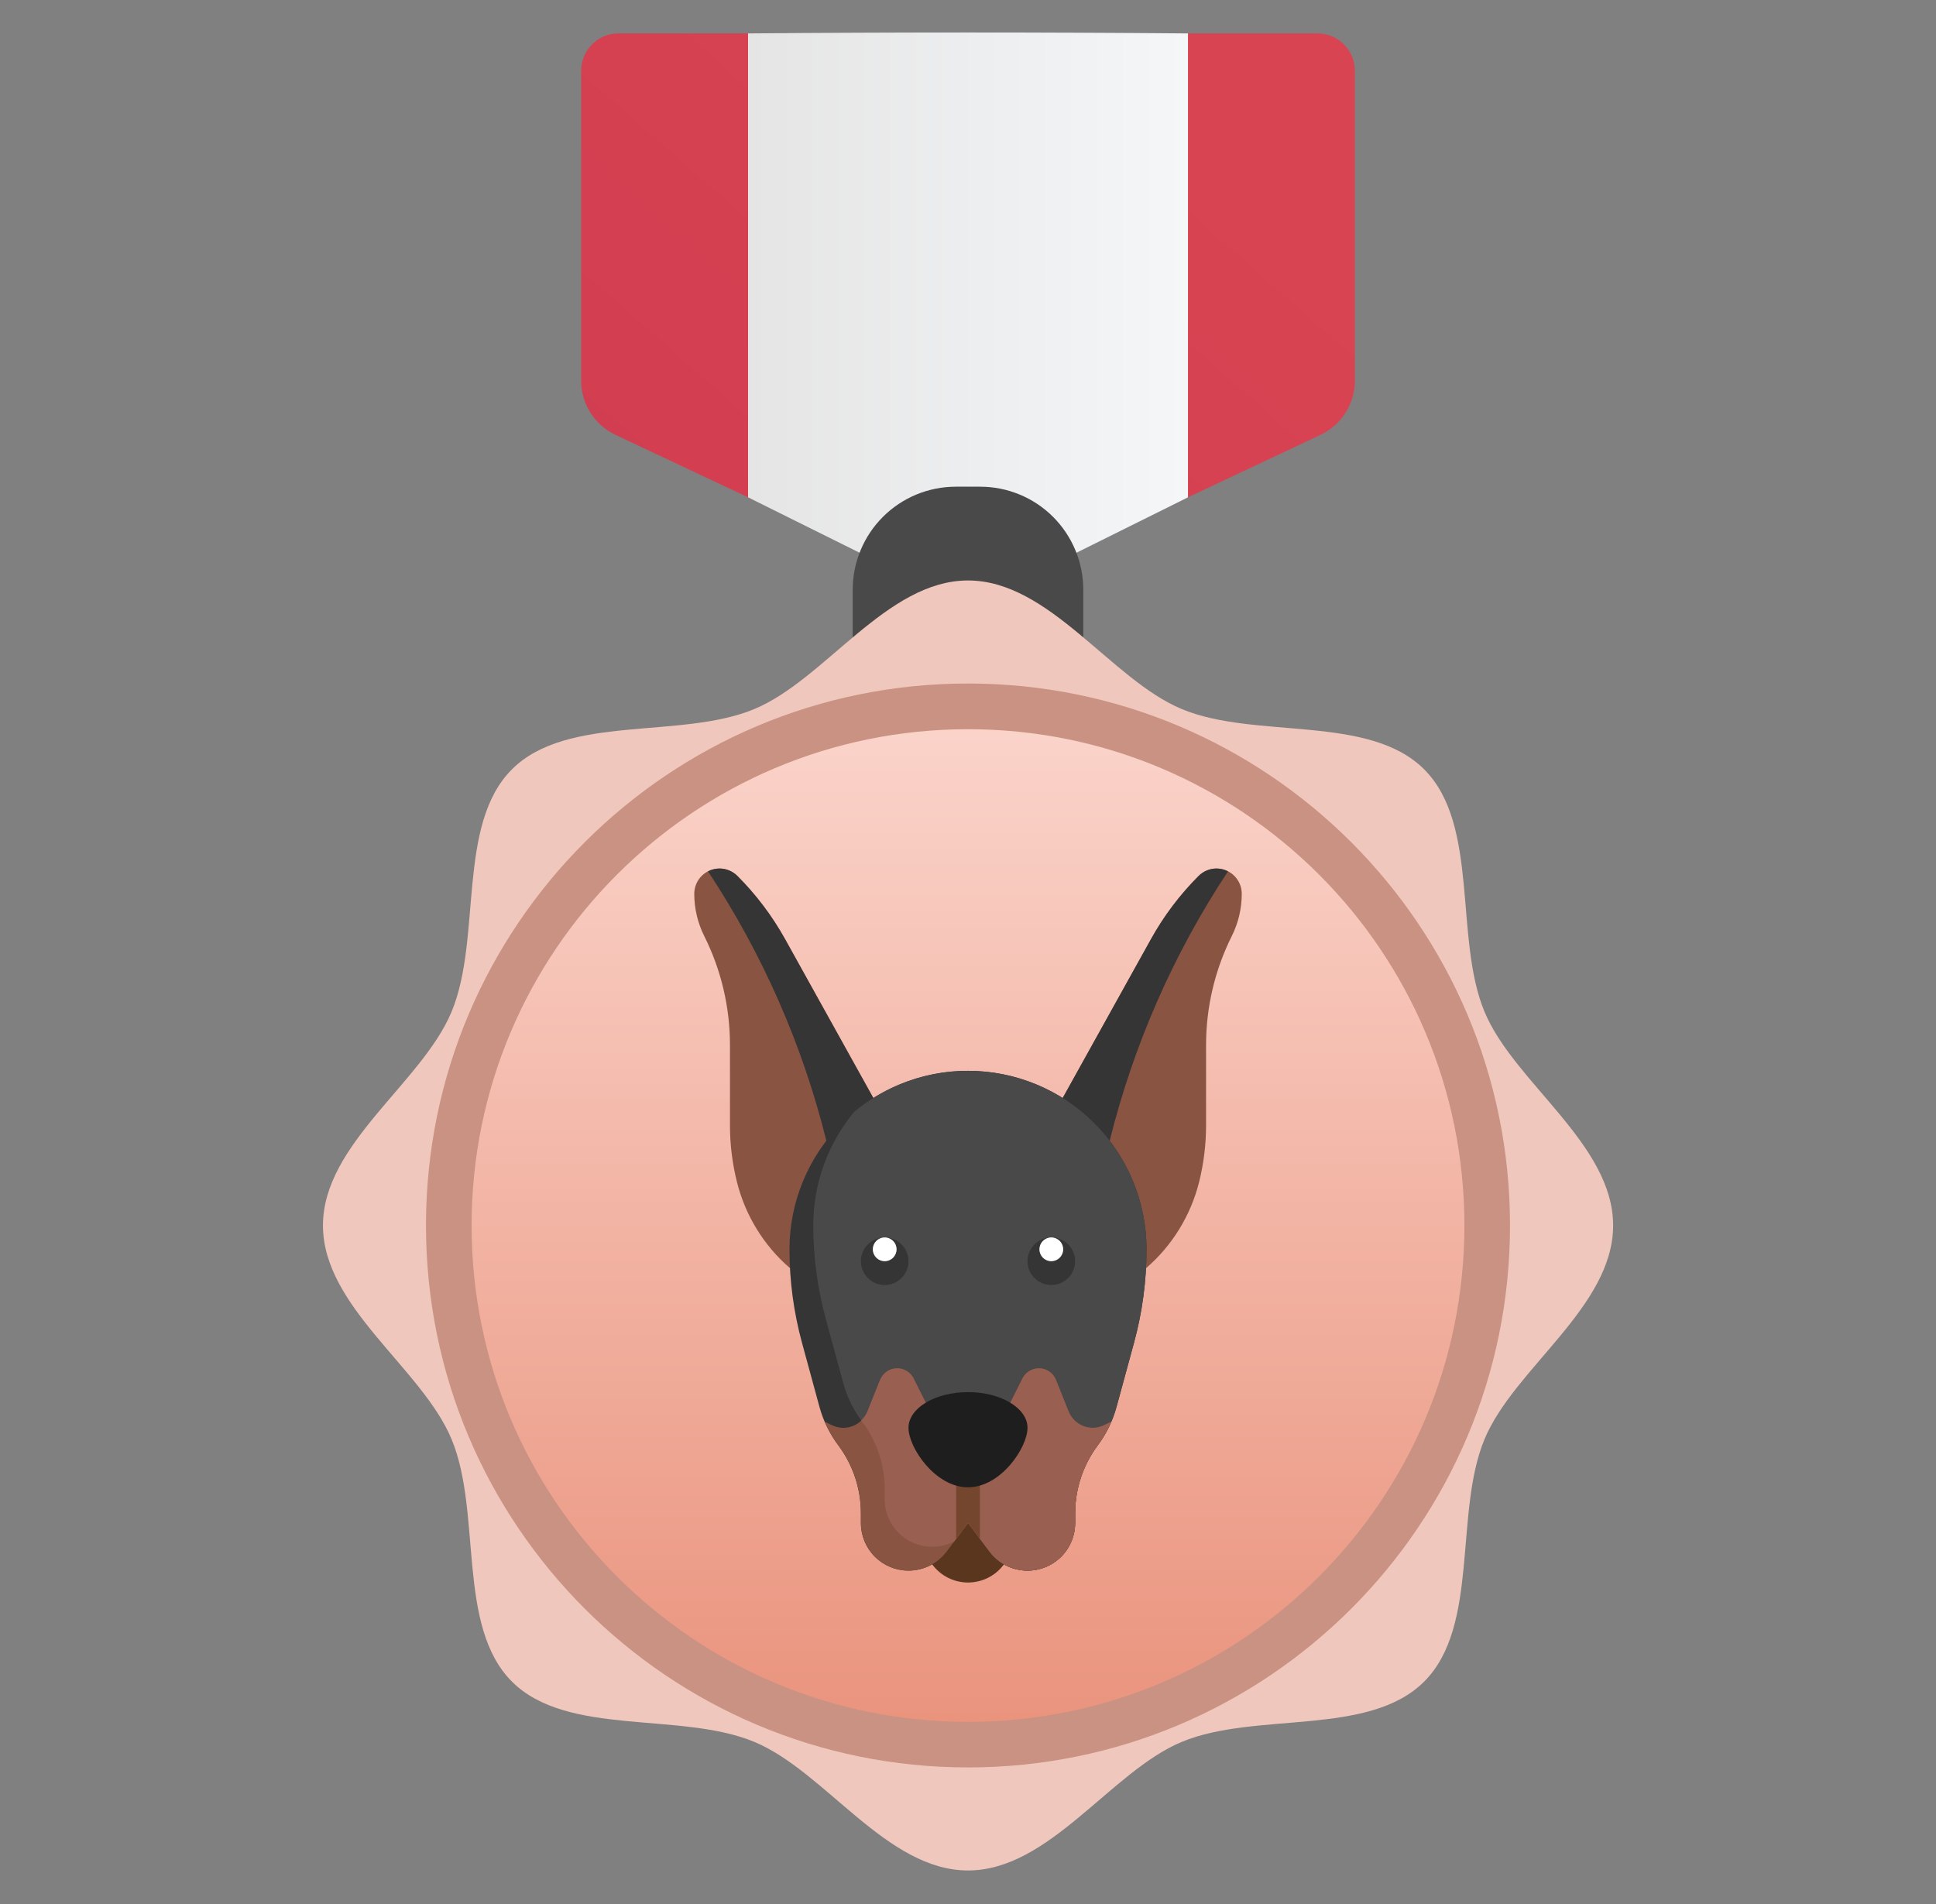 <svg width="61" height="60" viewBox="0 0 61 60" fill="none" xmlns="http://www.w3.org/2000/svg">
<rect x="0" y="0" width="61" height="60" fill="#808080" stroke="none"/>
<path d="M32.863 17.823L41.609 13.703C41.932 13.551 42.204 13.31 42.395 13.009C42.586 12.708 42.688 12.359 42.688 12.003V2.224C42.688 1.914 42.564 1.616 42.344 1.396C42.124 1.176 41.826 1.053 41.516 1.053H19.484C19.174 1.053 18.875 1.176 18.656 1.396C18.436 1.616 18.312 1.914 18.312 2.225V12.003C18.312 12.359 18.414 12.708 18.605 13.009C18.796 13.31 19.068 13.551 19.391 13.703L28.137 17.823" fill="url(#paint0_linear_1151_17451)"/>
<path d="M28.137 17.941H32.864L37.431 15.672V1.053C32.811 1.014 28.191 1.014 23.57 1.053V15.672L28.137 17.941Z" fill="url(#paint1_linear_1151_17451)"/>
<path d="M26.867 22.406V18.586C26.867 17.724 27.209 16.898 27.819 16.288C28.428 15.679 29.254 15.337 30.116 15.337H30.884C31.746 15.337 32.572 15.679 33.181 16.288C33.79 16.898 34.133 17.724 34.133 18.586V22.406" fill="#494949"/>
<path d="M50.827 38.618C50.827 41.189 47.7 43.12 46.773 45.357C45.811 47.675 46.621 51.243 44.874 52.99C43.127 54.737 39.558 53.927 37.24 54.889C35.004 55.816 33.073 58.943 30.501 58.943C27.93 58.943 25.999 55.816 23.762 54.889C21.444 53.927 17.876 54.737 16.129 52.99C14.382 51.243 15.191 47.675 14.23 45.357C13.303 43.12 10.176 41.189 10.176 38.618C10.176 36.046 13.303 34.115 14.23 31.879C15.191 29.561 14.382 25.992 16.129 24.245C17.876 22.498 21.444 23.308 23.762 22.346C25.999 21.419 27.93 18.292 30.501 18.292C33.073 18.292 35.004 21.419 37.24 22.346C39.558 23.308 43.127 22.498 44.874 24.245C46.621 25.992 45.811 29.561 46.773 31.879C47.7 34.115 50.827 36.046 50.827 38.618Z" fill="#F0C7BD"/>
<path d="M30.5 55.696C39.932 55.696 47.578 48.049 47.578 38.617C47.578 29.185 39.932 21.539 30.5 21.539C21.068 21.539 13.422 29.185 13.422 38.617C13.422 48.049 21.068 55.696 30.5 55.696Z" fill="#CA9283"/>
<path d="M30.5 54.26C39.138 54.26 46.141 47.258 46.141 38.619C46.141 29.981 39.138 22.979 30.5 22.979C21.862 22.979 14.859 29.981 14.859 38.619C14.859 47.258 21.862 54.26 30.5 54.26Z" fill="url(#paint2_linear_1151_17451)"/>
<path d="M27.517 34.6L24.738 29.597C24.331 28.865 23.825 28.194 23.233 27.602C23.159 27.528 23.071 27.47 22.975 27.43C22.878 27.39 22.775 27.369 22.67 27.369C22.459 27.369 22.257 27.453 22.108 27.602C21.959 27.751 21.875 27.954 21.875 28.165C21.875 28.628 21.983 29.085 22.19 29.499C22.723 30.564 23 31.739 23 32.93V35.464C23 36.065 23.074 36.664 23.22 37.248C23.484 38.303 24.067 39.252 24.891 39.963" fill="#895442"/>
<path d="M24.737 29.597C24.33 28.865 23.824 28.194 23.232 27.602C23.158 27.528 23.07 27.47 22.974 27.43C22.877 27.39 22.774 27.369 22.669 27.369C22.544 27.37 22.42 27.401 22.309 27.459C24.026 30.056 25.286 32.926 26.037 35.947L26.333 37.019L27.517 34.6L24.737 29.597Z" fill="#353535"/>
<path d="M33.484 34.6L36.264 29.597C36.67 28.865 37.176 28.194 37.768 27.602C37.842 27.528 37.93 27.47 38.026 27.43C38.123 27.39 38.226 27.369 38.331 27.369C38.542 27.369 38.744 27.453 38.893 27.602C39.042 27.751 39.126 27.954 39.126 28.165C39.126 28.628 39.018 29.085 38.811 29.499C38.279 30.564 38.001 31.739 38.001 32.93V35.464C38.001 36.065 37.927 36.664 37.782 37.248C37.518 38.303 36.934 39.252 36.111 39.963" fill="#895442"/>
<path d="M38.692 27.459C38.58 27.401 38.457 27.37 38.331 27.369C38.226 27.369 38.123 27.39 38.026 27.43C37.93 27.47 37.842 27.528 37.768 27.602C37.176 28.194 36.67 28.865 36.264 29.597L33.484 34.6L34.693 37.069L34.965 35.947C35.715 32.926 36.975 30.056 38.692 27.459Z" fill="#353535"/>
<path d="M31.632 49.296C31.502 49.474 31.331 49.618 31.135 49.718C30.939 49.817 30.721 49.869 30.501 49.869C30.281 49.869 30.064 49.817 29.868 49.718C29.671 49.618 29.501 49.474 29.371 49.296L30.501 47.994L31.632 49.296Z" fill="#5A361F"/>
<path d="M30.5 47.994L31.175 48.894C31.315 49.08 31.496 49.232 31.704 49.336C31.913 49.44 32.142 49.494 32.375 49.494C32.773 49.494 33.154 49.336 33.436 49.055C33.717 48.773 33.875 48.392 33.875 47.994V47.686C33.875 46.912 34.126 46.16 34.59 45.541C34.861 45.179 35.061 44.77 35.18 44.335L35.73 42.316C35.992 41.356 36.125 40.365 36.125 39.369C36.125 37.877 35.532 36.447 34.477 35.392C33.423 34.337 31.992 33.744 30.5 33.744C29.008 33.744 27.577 34.337 26.523 35.392C25.468 36.447 24.875 37.877 24.875 39.369C24.875 40.365 25.008 41.356 25.27 42.316L25.82 44.335C25.939 44.77 26.139 45.179 26.41 45.541C26.874 46.16 27.125 46.912 27.125 47.686V47.994C27.125 48.392 27.283 48.773 27.564 49.055C27.846 49.336 28.227 49.494 28.625 49.494C28.858 49.494 29.087 49.44 29.296 49.336C29.504 49.232 29.685 49.08 29.825 48.894L30.5 47.994Z" fill="#353535"/>
<path d="M30.5 33.744C29.191 33.742 27.923 34.199 26.915 35.035C26.08 36.042 25.623 37.31 25.625 38.619C25.625 39.615 25.758 40.606 26.02 41.566L26.57 43.585C26.689 44.021 26.889 44.429 27.16 44.791C27.624 45.41 27.875 46.162 27.875 46.936V47.244C27.874 47.502 27.94 47.756 28.066 47.98C28.193 48.205 28.375 48.394 28.595 48.527C28.816 48.661 29.067 48.735 29.325 48.743C29.582 48.751 29.838 48.692 30.066 48.572L30.5 47.994L31.175 48.894C31.364 49.146 31.627 49.332 31.928 49.426C32.228 49.52 32.551 49.517 32.849 49.417C33.148 49.318 33.408 49.127 33.592 48.871C33.776 48.616 33.875 48.309 33.875 47.994V47.686C33.875 46.912 34.126 46.16 34.59 45.541C34.861 45.179 35.061 44.771 35.18 44.335L35.73 42.316C35.992 41.356 36.125 40.365 36.125 39.369C36.125 37.877 35.532 36.447 34.477 35.392C33.423 34.337 31.992 33.744 30.5 33.744Z" fill="#494949"/>
<path d="M34.433 44.994C34.269 44.994 34.108 44.945 33.972 44.853C33.836 44.761 33.731 44.63 33.67 44.478L33.272 43.483C33.231 43.38 33.16 43.29 33.069 43.226C32.978 43.161 32.87 43.124 32.759 43.12C32.647 43.115 32.537 43.143 32.44 43.2C32.344 43.256 32.267 43.34 32.217 43.439L31.834 44.203H29.169L28.787 43.439C28.737 43.34 28.659 43.256 28.563 43.2C28.467 43.143 28.356 43.115 28.245 43.12C28.133 43.124 28.026 43.161 27.934 43.226C27.843 43.29 27.773 43.38 27.731 43.483L27.333 44.478C27.291 44.583 27.228 44.679 27.147 44.758C27.066 44.838 26.969 44.9 26.863 44.94C26.756 44.981 26.643 44.999 26.53 44.993C26.416 44.987 26.305 44.958 26.203 44.907L25.988 44.8C26.099 45.063 26.241 45.311 26.411 45.541C26.876 46.16 27.127 46.912 27.127 47.686V47.994C27.127 48.309 27.226 48.616 27.41 48.871C27.594 49.127 27.854 49.318 28.152 49.417C28.451 49.517 28.773 49.52 29.074 49.426C29.375 49.332 29.638 49.146 29.827 48.894L30.502 47.994L31.177 48.894C31.366 49.146 31.629 49.332 31.93 49.426C32.23 49.52 32.553 49.517 32.851 49.417C33.15 49.318 33.41 49.127 33.594 48.871C33.778 48.616 33.877 48.309 33.877 47.994V47.686C33.877 46.912 34.128 46.16 34.592 45.541C34.762 45.311 34.904 45.063 35.015 44.8L34.8 44.907C34.686 44.965 34.56 44.994 34.433 44.994Z" fill="#895442"/>
<path d="M35.014 44.8L34.799 44.907C34.697 44.958 34.586 44.987 34.473 44.993C34.359 44.999 34.246 44.981 34.14 44.94C34.034 44.9 33.937 44.838 33.856 44.758C33.775 44.679 33.711 44.583 33.669 44.478L33.271 43.483C33.23 43.38 33.159 43.29 33.068 43.226C32.977 43.161 32.869 43.124 32.758 43.12C32.646 43.115 32.536 43.143 32.44 43.2C32.343 43.256 32.266 43.34 32.216 43.439L31.834 44.203H29.168L28.786 43.439C28.736 43.34 28.658 43.256 28.562 43.2C28.466 43.143 28.355 43.115 28.244 43.12C28.132 43.124 28.025 43.161 27.933 43.226C27.842 43.29 27.772 43.38 27.73 43.483L27.332 44.478C27.288 44.583 27.221 44.678 27.137 44.755C27.145 44.767 27.152 44.779 27.16 44.791C27.625 45.41 27.876 46.162 27.876 46.936V47.244C27.875 47.502 27.941 47.756 28.067 47.98C28.193 48.205 28.376 48.394 28.596 48.527C28.817 48.661 29.068 48.736 29.326 48.743C29.583 48.751 29.839 48.692 30.067 48.572L30.501 47.994L31.176 48.894C31.365 49.146 31.628 49.332 31.929 49.426C32.229 49.52 32.551 49.517 32.85 49.417C33.149 49.318 33.409 49.127 33.593 48.871C33.777 48.616 33.876 48.309 33.876 47.994V47.686C33.876 46.912 34.127 46.16 34.591 45.541C34.761 45.311 34.903 45.063 35.014 44.8Z" fill="#995F50"/>
<path d="M27.875 40.494C28.289 40.494 28.625 40.158 28.625 39.744C28.625 39.33 28.289 38.994 27.875 38.994C27.461 38.994 27.125 39.33 27.125 39.744C27.125 40.158 27.461 40.494 27.875 40.494Z" fill="#353535"/>
<path d="M33.125 40.494C33.539 40.494 33.875 40.158 33.875 39.744C33.875 39.33 33.539 38.994 33.125 38.994C32.711 38.994 32.375 39.33 32.375 39.744C32.375 40.158 32.711 40.494 33.125 40.494Z" fill="#353535"/>
<path d="M30.125 48.494L30.5 47.994L30.875 48.494V46.494H30.125V48.494Z" fill="#75462E"/>
<path d="M32.375 44.994C32.375 44.373 31.535 43.869 30.5 43.869C29.465 43.869 28.625 44.373 28.625 44.994C28.625 45.615 29.465 46.869 30.5 46.869C31.535 46.869 32.375 45.615 32.375 44.994Z" fill="#1E1E1E"/>
<path d="M27.875 39.744C28.082 39.744 28.25 39.576 28.25 39.369C28.25 39.162 28.082 38.994 27.875 38.994C27.668 38.994 27.5 39.162 27.5 39.369C27.5 39.576 27.668 39.744 27.875 39.744Z" fill="white"/>
<path d="M33.125 39.744C33.332 39.744 33.5 39.576 33.5 39.369C33.5 39.162 33.332 38.994 33.125 38.994C32.918 38.994 32.75 39.162 32.75 39.369C32.75 39.576 32.918 39.744 33.125 39.744Z" fill="white"/>
<defs>
<linearGradient id="paint0_linear_1151_17451" x1="14.287" y1="25.716" x2="34.859" y2="2.282" gradientUnits="userSpaceOnUse">
<stop stop-color="#CE3A50"/>
<stop offset="0.999" stop-color="#D94452"/>
</linearGradient>
<linearGradient id="paint1_linear_1151_17451" x1="23.57" y1="9.482" x2="37.431" y2="9.482" gradientUnits="userSpaceOnUse">
<stop stop-color="#E5E5E5"/>
<stop offset="0.999" stop-color="#F4F6F8"/>
</linearGradient>
<linearGradient id="paint2_linear_1151_17451" x1="30.5" y1="16.615" x2="30.5" y2="59.138" gradientUnits="userSpaceOnUse">
<stop stop-color="#FEE0D9"/>
<stop offset="1" stop-color="#E78A72"/>
</linearGradient>
</defs>
</svg>
